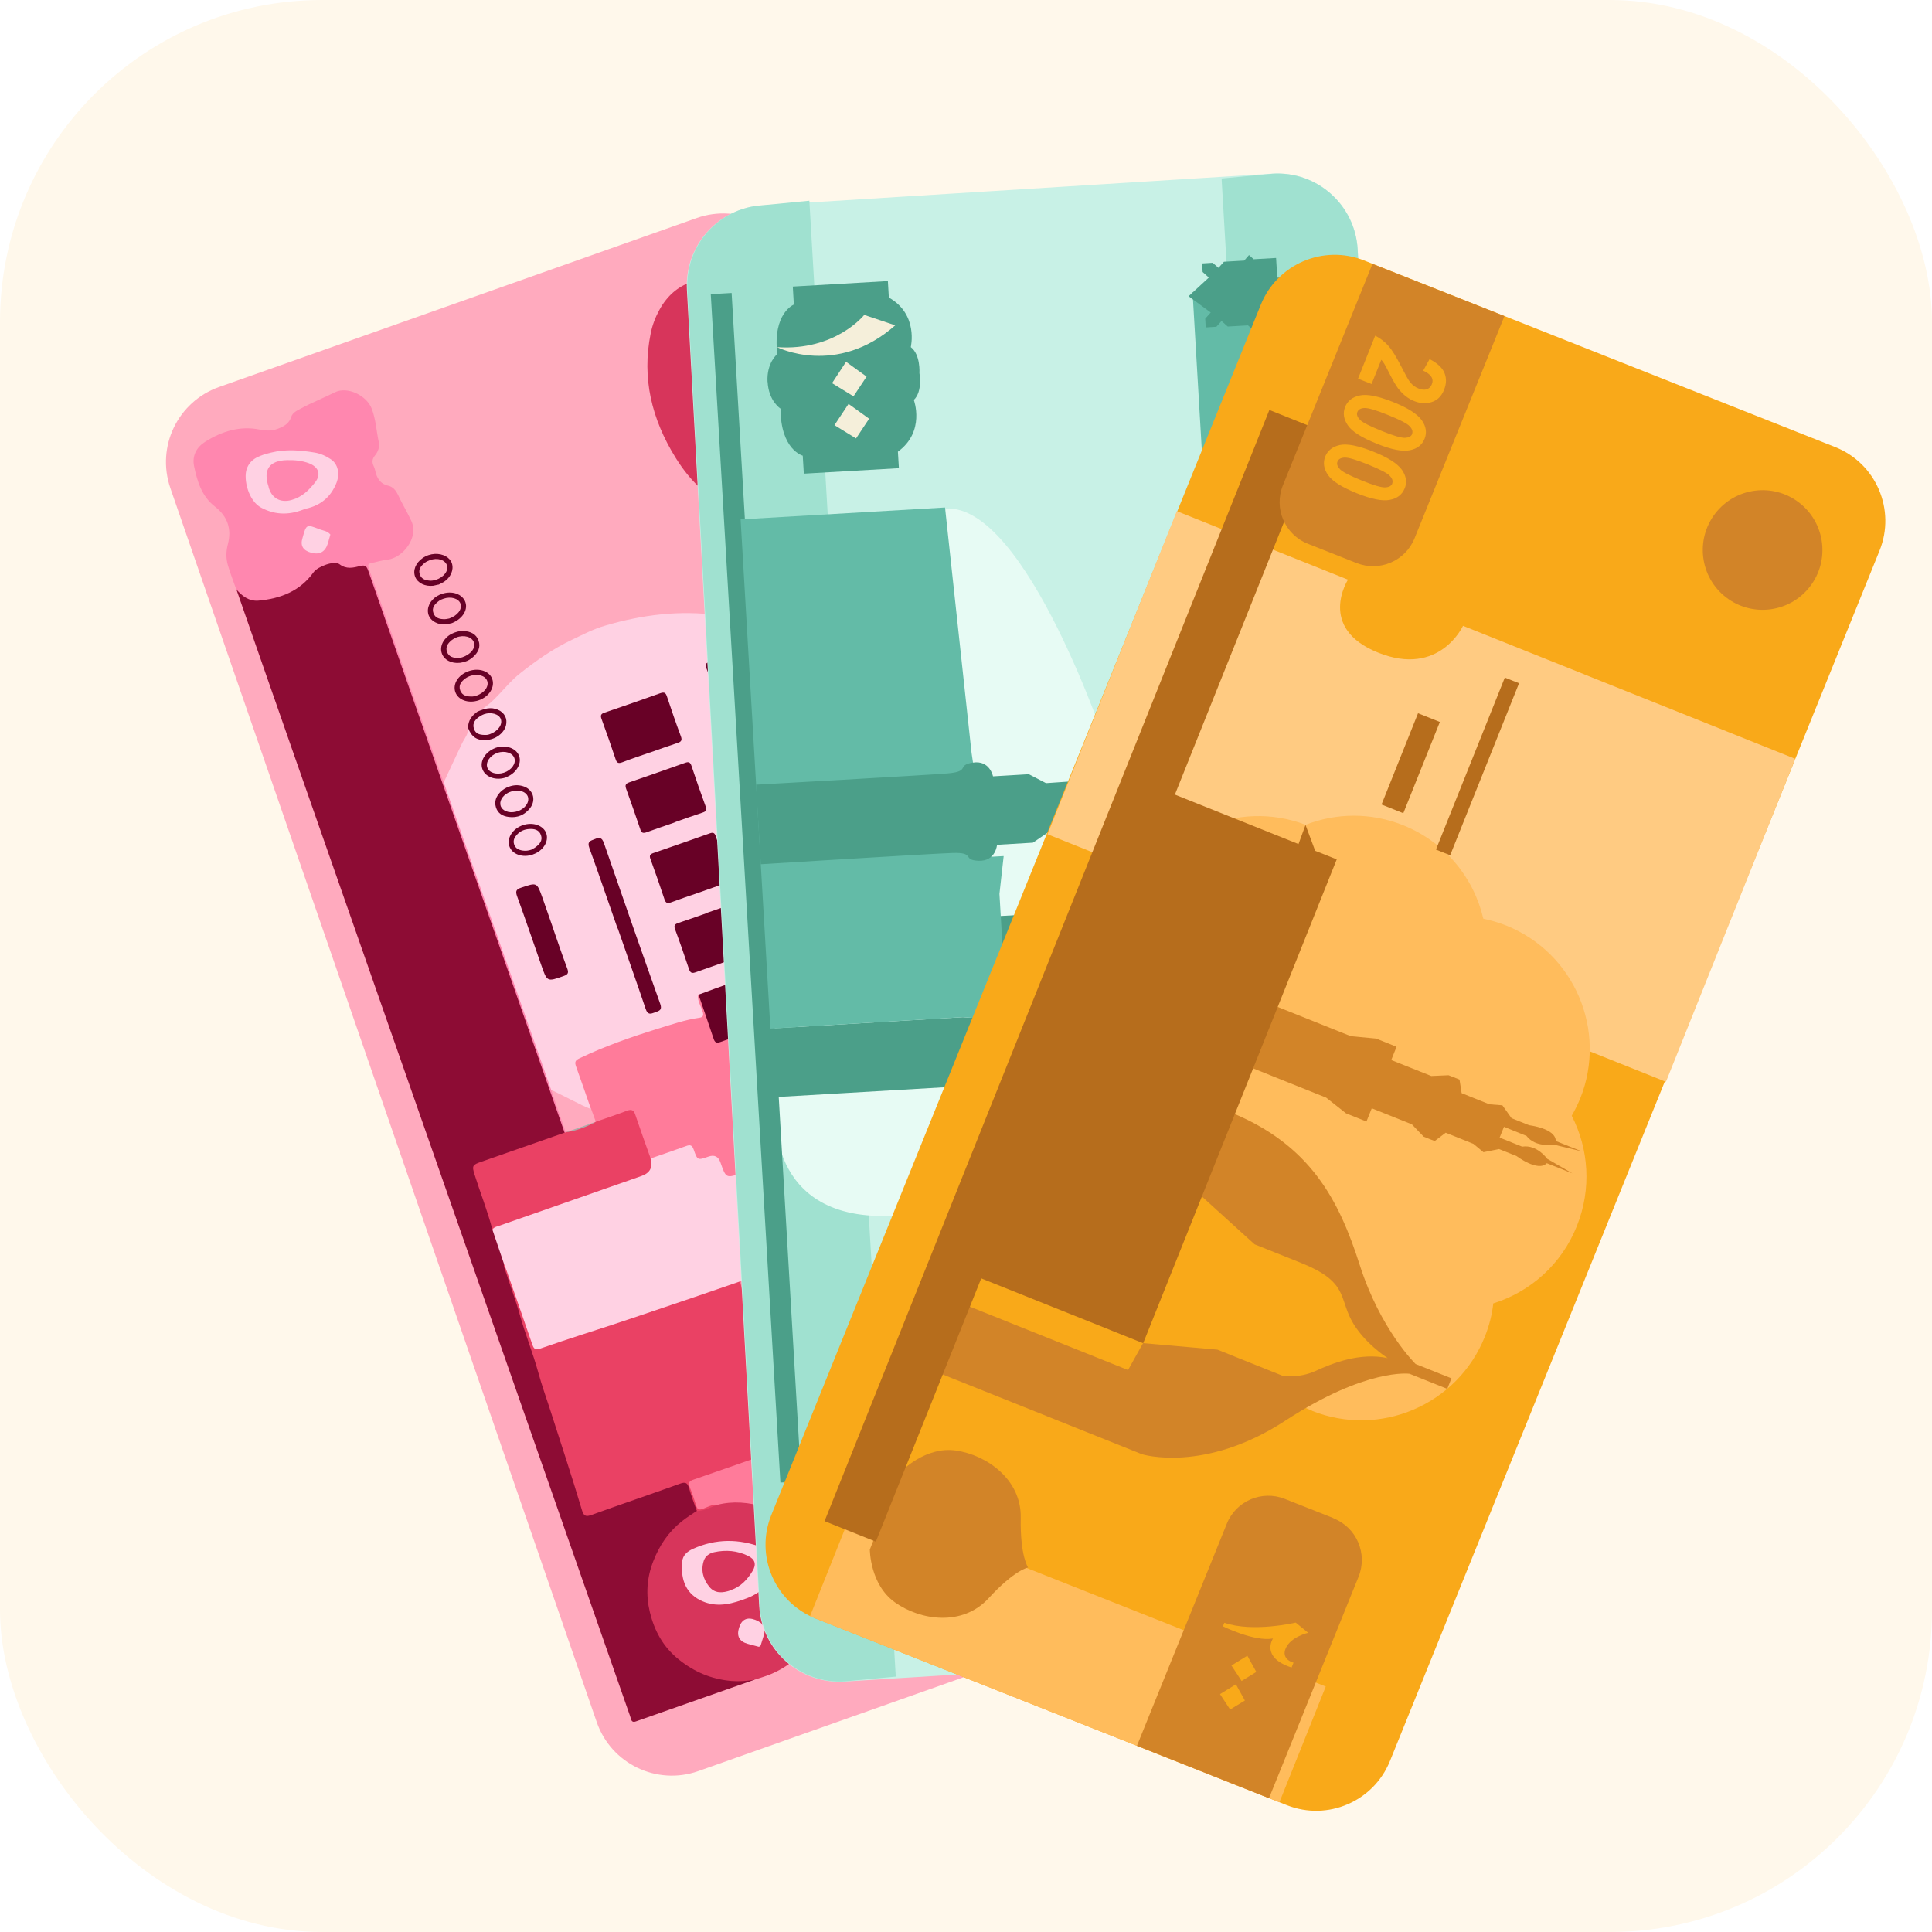 <svg width="48" height="48" viewBox="0 0 48 48" fill="none" xmlns="http://www.w3.org/2000/svg">
<g clip-path="url(#clip0_1_11317)">
<rect width="48" height="48" rx="8" fill="#FFF8EB"/>
<path d="M14.826 42.786C15.184 43.822 16.318 44.367 17.351 44.002L29.22 39.803C30.243 39.439 30.783 38.324 30.428 37.294L19.835 6.633C19.477 5.597 18.343 5.052 17.31 5.417L5.44 9.616C4.417 9.98 3.878 11.095 4.232 12.125L14.826 42.786Z" fill="#FFAABE"/>
<path d="M11.025 19.438C11.177 19.115 11.325 18.789 11.481 18.465C11.541 18.341 11.645 18.236 11.628 18.084C11.66 18.095 11.681 18.125 11.695 18.154C11.821 18.409 12.231 18.385 12.406 18.205C12.52 18.087 12.564 17.932 12.504 17.823C12.434 17.692 12.274 17.627 12.113 17.655C12.031 17.668 11.954 17.738 11.866 17.684C12.293 17.462 12.538 17.035 12.904 16.743C13.313 16.417 13.737 16.119 14.212 15.894C14.482 15.766 14.748 15.625 15.037 15.543C15.962 15.27 16.903 15.153 17.868 15.288C18.428 15.366 18.963 15.511 19.484 15.72C19.578 15.761 19.585 15.857 19.613 15.937C20.011 17.072 20.408 18.21 20.806 19.346C21.393 21.027 21.98 22.703 22.567 24.384C22.597 24.467 22.628 24.549 22.649 24.632C22.67 24.774 22.589 24.878 22.519 24.986C22.431 25.129 22.332 25.263 22.251 25.408C22.033 25.365 21.821 25.296 21.64 25.164C21.549 25.031 21.55 24.856 21.443 24.733C21.38 24.698 21.323 24.726 21.27 24.753C20.75 25.006 20.193 25.029 19.63 25.02C19.231 25.013 19.257 25.06 19.119 24.652C19.086 24.555 19.05 24.456 19.018 24.358C19.001 24.305 18.982 24.254 18.917 24.244C18.558 24.331 18.215 24.479 17.867 24.596C17.719 24.648 17.56 24.674 17.436 24.776C17.382 24.887 17.462 24.975 17.49 25.073C17.544 25.264 17.525 25.307 17.335 25.354C16.598 25.529 15.875 25.766 15.166 26.031C14.937 26.119 14.711 26.213 14.491 26.317C14.38 26.367 14.357 26.438 14.397 26.555C14.503 26.871 14.636 27.176 14.713 27.5C14.716 27.566 14.677 27.599 14.621 27.573C14.277 27.419 13.916 27.293 13.629 27.03C13.604 26.975 13.584 26.92 13.565 26.864C12.73 24.479 11.896 22.094 11.065 19.712C11.037 19.627 10.975 19.544 11.024 19.446L11.025 19.438Z" fill="#FFD1E3"/>
<path d="M18.742 41.733C17.762 42.076 16.782 42.424 15.802 42.767C15.727 42.795 15.691 42.771 15.674 42.7C15.659 42.644 15.637 42.586 15.617 42.53C12.846 34.602 10.076 26.673 7.303 18.748C6.824 17.379 6.347 16.008 5.871 14.637C5.931 14.612 5.964 14.656 5.999 14.687C6.209 14.886 6.459 14.894 6.721 14.828C7.138 14.719 7.504 14.53 7.774 14.177C7.941 13.96 8.269 13.89 8.516 14.001C8.629 14.052 8.738 14.046 8.852 14.026C9.1 13.984 9.098 13.987 9.177 14.215C10.65 18.429 12.121 22.646 13.601 26.857C13.728 27.216 13.877 27.569 14.002 27.931C14.026 27.999 14.057 28.063 14.036 28.137C13.979 28.223 13.884 28.24 13.797 28.271C13.215 28.477 12.633 28.678 12.048 28.882C11.803 28.967 11.787 29.004 11.865 29.258C12.003 29.679 12.181 30.087 12.27 30.524C12.37 30.813 12.488 31.097 12.564 31.394C12.571 31.449 12.573 31.504 12.592 31.555C12.853 32.229 13.048 32.924 13.272 33.61C13.555 34.471 13.847 35.331 14.093 36.204C14.15 36.415 14.229 36.62 14.306 36.823C14.379 37.019 14.418 37.224 14.481 37.422C14.544 37.619 14.566 37.631 14.763 37.563C15.428 37.331 16.095 37.096 16.759 36.864C17.079 36.753 17.09 36.756 17.203 37.082C17.247 37.21 17.301 37.338 17.333 37.47C17.345 37.578 17.267 37.626 17.192 37.671C16.644 38.007 16.304 38.499 16.183 39.12C16.029 39.918 16.246 40.607 16.861 41.16C17.316 41.566 17.852 41.715 18.445 41.728C18.501 41.731 18.551 41.707 18.603 41.698C18.65 41.689 18.708 41.649 18.741 41.728L18.742 41.733Z" fill="#8D0C34"/>
<path d="M18.961 24.153C19.087 24.286 19.1 24.467 19.158 24.624C19.28 24.943 19.274 24.952 19.619 24.958C19.889 24.964 20.162 24.96 20.433 24.963C20.54 24.965 20.635 24.917 20.732 24.884C20.939 24.815 21.145 24.741 21.351 24.671C21.4 24.655 21.448 24.611 21.502 24.662C21.46 24.728 21.389 24.745 21.323 24.766C21.134 24.836 20.942 24.898 20.753 24.968C20.591 25.027 20.568 25.068 20.618 25.223C20.763 25.664 20.719 25.593 21.088 25.47C21.22 25.428 21.348 25.379 21.474 25.337C21.564 25.308 21.645 25.267 21.689 25.175C21.882 25.235 22.073 25.301 22.254 25.392C22.285 25.371 22.318 25.374 22.348 25.388C22.565 25.479 22.767 25.595 22.946 25.747C22.966 25.763 22.984 25.786 22.976 25.807C22.867 25.529 22.774 25.237 22.672 24.951C22.645 24.876 22.614 24.799 22.637 24.712C21.691 22.012 20.751 19.312 19.806 16.612C19.701 16.311 19.595 16.013 19.488 15.714C19.136 14.7 18.783 13.686 18.434 12.674C18.49 12.659 18.511 12.702 18.533 12.737C18.578 12.812 18.602 12.898 18.628 12.981C20.093 17.176 21.561 21.373 23.027 25.567C23.059 25.66 23.096 25.751 23.111 25.848C23.113 25.944 23.144 26.031 23.176 26.119C23.622 27.395 24.069 28.671 24.514 29.949C24.534 30.01 24.557 30.073 24.576 30.137C24.609 30.239 24.57 30.307 24.476 30.347C24.37 30.391 24.263 30.43 24.153 30.462C24.066 30.488 23.988 30.473 23.941 30.387C23.892 30.3 23.824 30.306 23.746 30.331C23.656 30.36 23.573 30.399 23.499 30.459C23.161 30.746 22.727 30.806 22.328 30.956C22.239 30.99 22.166 30.951 22.124 30.865C22.079 30.772 22.01 30.763 21.92 30.792C21.766 30.84 21.625 30.906 21.526 31.04C21.365 31.253 21.16 31.391 20.901 31.465C20.685 31.523 20.478 31.61 20.264 31.683C20.179 31.711 20.096 31.732 20.013 31.677C19.949 31.632 19.896 31.672 19.853 31.715C19.513 32.032 19.056 32.083 18.648 32.244C18.552 32.282 18.476 32.246 18.436 32.147C18.398 32.05 18.348 31.958 18.362 31.847C18.417 31.741 18.529 31.73 18.622 31.697C18.733 31.658 18.768 31.595 18.721 31.487C18.692 31.415 18.67 31.344 18.646 31.271C18.582 31.069 18.608 31.012 18.811 30.936C18.929 30.893 19.047 30.84 19.169 30.822C19.256 30.808 19.276 30.765 19.263 30.688C19.22 30.43 19.224 30.163 19.161 29.908C19.092 29.625 18.897 29.407 18.763 29.155C18.724 29.084 18.661 29.107 18.603 29.13C18.462 29.178 18.324 29.229 18.186 29.274C18.064 29.315 17.983 29.28 17.94 29.156C17.904 29.057 17.867 28.96 17.834 28.863C17.801 28.766 17.744 28.73 17.647 28.768C17.628 28.776 17.606 28.781 17.586 28.788C17.316 28.876 17.311 28.877 17.195 28.62C17.149 28.522 17.087 28.51 17 28.541C16.789 28.616 16.578 28.692 16.364 28.765C16.291 28.789 16.22 28.823 16.142 28.79C16.075 28.738 16.056 28.652 16.029 28.577C15.934 28.315 15.85 28.052 15.751 27.791C15.693 27.634 15.669 27.624 15.508 27.675C15.342 27.727 15.181 27.79 15.015 27.847C14.943 27.871 14.873 27.903 14.794 27.878C14.697 27.794 14.651 27.691 14.685 27.56C14.561 27.208 14.443 26.856 14.315 26.505C14.278 26.4 14.277 26.35 14.396 26.294C15.025 25.993 15.677 25.765 16.34 25.559C16.682 25.455 17.021 25.335 17.38 25.285C17.462 25.272 17.485 25.231 17.461 25.145C17.42 25.001 17.322 24.871 17.342 24.712C17.421 24.755 17.44 24.841 17.467 24.916C17.557 25.166 17.643 25.421 17.733 25.67C17.792 25.832 17.811 25.843 17.971 25.787C18.357 25.654 18.743 25.521 19.128 25.383C19.289 25.327 19.296 25.306 19.239 25.141C19.154 24.886 19.064 24.636 18.976 24.384C18.95 24.306 18.913 24.232 18.948 24.147L18.961 24.153Z" fill="#FF7B9A"/>
<path d="M18.376 31.841C18.442 31.964 18.423 32.169 18.552 32.206C18.657 32.238 18.807 32.138 18.938 32.096C19.047 32.059 19.153 32.015 19.263 31.983C19.496 31.921 19.698 31.811 19.865 31.635C19.921 31.575 19.996 31.489 20.053 31.642C20.076 31.7 20.124 31.678 20.166 31.665C20.503 31.549 20.839 31.44 21.169 31.309C21.312 31.253 21.408 31.117 21.494 30.994C21.631 30.799 21.848 30.769 22.044 30.696C22.121 30.666 22.14 30.734 22.149 30.786C22.179 30.939 22.256 30.945 22.386 30.893C22.593 30.811 22.807 30.738 23.021 30.67C23.175 30.622 23.318 30.553 23.433 30.445C23.54 30.343 23.673 30.298 23.806 30.248C23.901 30.213 23.951 30.234 23.971 30.331C23.992 30.437 24.048 30.453 24.15 30.419C24.585 30.275 24.586 30.28 24.434 29.848C23.995 28.587 23.553 27.328 23.113 26.066C23.092 26.005 23.052 25.947 23.074 25.878C23.171 25.927 23.181 26.024 23.21 26.109C23.647 27.351 24.079 28.594 24.514 29.838C24.526 29.875 24.539 29.911 24.551 29.948C24.626 30.158 24.654 30.175 24.804 30.022C24.965 29.854 25.116 29.85 25.315 29.954C25.519 30.062 25.556 30.042 25.693 29.86C25.76 29.773 25.834 29.69 25.953 29.675C25.971 29.675 25.992 29.677 26.01 29.683C26.053 29.685 26.105 29.676 26.138 29.697C26.38 29.861 26.633 29.755 26.88 29.731C26.9 29.729 26.918 29.729 26.946 29.751C26.831 29.819 26.716 29.892 26.6 29.955C26.504 30.002 26.425 30.058 26.397 30.171C26.373 30.265 26.28 30.31 26.223 30.383C26.11 30.443 25.989 30.436 25.873 30.4C25.728 30.355 25.628 30.403 25.555 30.526C25.538 30.549 25.52 30.571 25.513 30.598C25.439 30.81 25.29 30.869 25.076 30.843C24.88 30.818 24.868 30.845 24.936 31.041C25.185 31.76 25.439 32.477 25.688 33.196C25.716 33.276 25.767 33.355 25.72 33.445C25.596 33.431 25.595 33.322 25.564 33.239C25.327 32.575 25.098 31.908 24.863 31.241C24.851 31.204 24.839 31.168 24.826 31.131C24.726 30.838 24.71 30.834 24.421 30.953C24.334 30.989 24.282 31.034 24.31 31.136C24.34 31.249 24.279 31.31 24.18 31.351C24.055 31.402 23.929 31.426 23.795 31.413C23.378 31.382 23.026 31.599 22.648 31.716C22.577 31.738 22.57 31.799 22.583 31.864C22.617 32.006 22.54 32.077 22.422 32.13C22.269 32.2 22.112 32.241 21.946 32.193C21.635 32.101 21.336 32.122 21.04 32.261C20.904 32.326 20.755 32.373 20.608 32.412C20.478 32.447 20.414 32.518 20.413 32.653C20.36 32.715 20.284 32.715 20.215 32.706C19.932 32.658 19.674 32.737 19.418 32.835C19.302 32.881 19.18 32.916 19.064 32.962C18.872 33.029 18.864 33.045 18.929 33.235C19.033 33.536 19.135 33.835 19.244 34.135C19.295 34.278 19.316 34.397 19.146 34.477C19.048 34.522 19.097 34.61 19.121 34.678C19.235 35.013 19.356 35.35 19.47 35.685C19.495 35.763 19.53 35.839 19.518 35.925C19.474 36.039 19.368 36.06 19.271 36.093C18.653 36.311 18.031 36.527 17.415 36.743C17.168 36.83 17.163 36.836 17.248 37.081C17.255 37.1 17.261 37.123 17.268 37.142C17.377 37.46 17.374 37.453 17.65 37.352C17.706 37.332 17.777 37.297 17.821 37.38C17.703 37.51 17.541 37.533 17.386 37.565C17.354 37.572 17.322 37.561 17.307 37.522C17.243 37.343 17.172 37.162 17.121 36.978C17.083 36.841 17.031 36.81 16.891 36.863C16.161 37.126 15.425 37.375 14.696 37.638C14.565 37.685 14.505 37.674 14.461 37.528C14.209 36.681 13.929 35.84 13.659 34.997C13.564 34.703 13.458 34.41 13.376 34.108C13.243 33.623 13.052 33.156 12.917 32.674C12.81 32.29 12.666 31.918 12.546 31.538C12.533 31.492 12.502 31.45 12.529 31.398C12.62 31.442 12.635 31.534 12.663 31.614C12.856 32.155 13.042 32.699 13.232 33.237C13.311 33.46 13.317 33.465 13.533 33.389C14.44 33.088 15.343 32.78 16.251 32.484C16.888 32.276 17.521 32.051 18.158 31.843C18.231 31.819 18.303 31.784 18.379 31.825L18.376 31.841Z" fill="#EA4164"/>
<path d="M20.397 32.662C20.326 32.521 20.368 32.45 20.52 32.411C20.713 32.358 20.91 32.295 21.092 32.211C21.36 32.085 21.628 32.077 21.903 32.15C22.074 32.197 22.225 32.17 22.379 32.11C22.512 32.055 22.603 31.995 22.514 31.837C22.471 31.758 22.507 31.718 22.585 31.693C22.881 31.595 23.172 31.487 23.468 31.388C23.595 31.346 23.729 31.383 23.857 31.379C23.918 31.376 23.974 31.379 24.035 31.359C24.251 31.288 24.254 31.29 24.22 31.061C24.213 31.006 24.227 30.977 24.275 30.96C24.277 30.958 24.288 30.956 24.29 30.954C24.591 30.812 24.795 30.895 24.902 31.203C25.145 31.899 25.389 32.6 25.633 33.296C25.653 33.352 25.658 33.415 25.714 33.453C25.794 33.489 25.811 33.565 25.838 33.635C25.997 34.081 26.152 34.525 26.308 34.974C26.332 35.042 26.358 35.107 26.329 35.179C26.253 35.161 26.262 35.086 26.243 35.035C26.064 34.534 25.889 34.029 25.7 33.488C25.556 34.005 25.309 34.43 25.037 34.845C24.944 34.988 24.787 35.092 24.763 35.28C24.734 35.271 24.719 35.25 24.704 35.229C24.517 34.959 24.172 34.94 23.958 35.188C23.795 35.376 23.848 35.592 24.075 35.687C24.134 35.71 24.209 35.701 24.241 35.775C23.713 36.306 23.112 36.735 22.463 37.097C21.794 37.468 21.091 37.761 20.361 38.001C20.279 38.027 20.2 38.065 20.109 38.066C20.053 38.068 20.016 38.093 20.022 38.161C19.955 38.172 19.927 38.115 19.892 38.079C19.365 37.54 18.731 37.302 17.978 37.398C17.923 37.405 17.87 37.427 17.82 37.388C17.686 37.374 17.578 37.444 17.46 37.487C17.365 37.522 17.322 37.497 17.295 37.404C17.25 37.253 17.198 37.1 17.139 36.955C17.088 36.84 17.123 36.795 17.238 36.758C17.929 36.52 18.621 36.277 19.312 36.034C19.38 36.01 19.452 35.999 19.497 35.934C19.648 35.856 19.695 35.737 19.639 35.577C19.606 35.48 19.566 35.381 19.538 35.283C19.493 35.132 19.513 35.089 19.663 35.034C19.944 34.927 20.235 34.847 20.506 34.711C20.564 34.683 20.625 34.668 20.61 34.589C20.584 34.442 20.677 34.398 20.788 34.358C21.036 34.271 21.278 34.166 21.534 34.103C21.971 33.997 22.185 33.686 22.326 33.3C22.491 32.848 22.48 32.817 22.102 32.515C22.006 32.441 21.91 32.367 21.8 32.318C21.6 32.217 21.391 32.168 21.171 32.272C21.073 32.317 20.965 32.346 20.861 32.382C20.691 32.444 20.494 32.467 20.402 32.661L20.397 32.662Z" fill="#FF7B9A"/>
<path d="M18.486 12.728C18.471 12.707 18.464 12.675 18.429 12.675C17.676 12.492 17.168 11.992 16.779 11.362C16.194 10.415 15.94 9.396 16.166 8.285C16.207 8.075 16.285 7.875 16.388 7.689C16.767 7.002 17.468 6.776 18.181 7.098C18.724 7.343 19.114 7.757 19.43 8.249C19.959 9.081 20.208 9.992 20.131 10.98C20.104 11.346 19.985 11.685 19.827 12.012C19.819 12.074 19.854 12.128 19.872 12.186C20.329 13.502 20.795 14.816 21.248 16.137C21.199 16.193 21.172 16.141 21.151 16.111C21.105 16.048 21.087 15.972 21.061 15.902C20.671 14.791 20.285 13.68 19.895 12.569C19.879 12.52 19.863 12.476 19.847 12.428C19.768 12.205 19.75 12.204 19.585 12.365C19.279 12.667 18.921 12.817 18.487 12.733L18.486 12.728Z" fill="#D7355B"/>
<path d="M14.026 28.138C12.401 23.487 10.776 18.837 9.151 14.186C9.114 14.076 9.08 14.027 8.945 14.062C8.776 14.107 8.604 14.149 8.432 14.016C8.308 13.921 7.899 14.072 7.793 14.214C7.456 14.686 6.968 14.875 6.414 14.923C6.181 14.94 6.014 14.806 5.869 14.64C5.8 14.444 5.722 14.248 5.664 14.05C5.611 13.875 5.614 13.697 5.662 13.518C5.761 13.141 5.652 12.828 5.343 12.588C5.011 12.332 4.9 11.958 4.821 11.578C4.771 11.323 4.881 11.112 5.099 10.975C5.512 10.714 5.966 10.575 6.452 10.673C6.616 10.705 6.756 10.71 6.91 10.65C7.06 10.59 7.183 10.524 7.235 10.358C7.272 10.246 7.385 10.199 7.477 10.149C7.75 10.001 8.039 9.887 8.318 9.748C8.63 9.589 9.114 9.829 9.237 10.158C9.34 10.426 9.351 10.713 9.412 10.99C9.437 11.103 9.391 11.225 9.319 11.313C9.244 11.404 9.237 11.483 9.285 11.584C9.302 11.619 9.314 11.656 9.322 11.693C9.363 11.878 9.442 12.02 9.651 12.069C9.766 12.095 9.836 12.185 9.891 12.3C9.992 12.517 10.117 12.722 10.218 12.939C10.417 13.363 9.995 13.868 9.624 13.905C9.484 13.918 9.348 13.965 9.21 13.993C9.156 14.005 9.137 14.035 9.154 14.089C9.162 14.113 9.171 14.143 9.179 14.167C9.785 15.899 10.389 17.629 10.995 19.361C11.003 19.385 11.014 19.412 11.025 19.438C11.354 20.385 11.682 21.331 12.013 22.275C12.572 23.876 13.133 25.474 13.693 27.076C13.733 27.111 13.768 27.152 13.788 27.208C13.882 27.465 13.973 27.724 14.057 27.982C14.069 28.019 14.074 28.058 14.066 28.098C14.062 28.121 14.046 28.136 14.024 28.141L14.026 28.138Z" fill="#FF87AF"/>
<path d="M17.82 37.388C18.567 37.189 19.5 37.506 19.978 38.114C19.992 38.13 20.009 38.142 20.024 38.158C20.627 39.007 20.678 39.91 20.157 40.747C19.913 41.138 19.571 41.417 19.145 41.596C19.013 41.651 18.875 41.688 18.742 41.733C18.551 41.765 18.365 41.779 18.17 41.763C17.678 41.719 17.253 41.543 16.863 41.228C16.474 40.918 16.257 40.512 16.145 40.052C16.043 39.627 16.067 39.201 16.232 38.784C16.384 38.395 16.608 38.06 16.935 37.8C17.052 37.706 17.183 37.624 17.307 37.54C17.493 37.549 17.649 37.44 17.82 37.393L17.82 37.388Z" fill="#D7355B"/>
<path d="M26.329 35.179C26.126 34.605 25.921 34.028 25.718 33.453C25.433 32.63 25.149 31.812 24.864 30.99C24.792 30.781 24.798 30.773 25.014 30.796C25.052 30.798 25.09 30.796 25.129 30.804C25.307 30.847 25.406 30.771 25.459 30.605C25.483 30.52 25.551 30.456 25.606 30.391C25.645 30.34 25.704 30.305 25.764 30.333C25.914 30.399 26.071 30.377 26.225 30.393C26.712 31.785 27.201 33.18 27.691 34.57C27.722 34.657 27.721 34.705 27.618 34.739C27.188 34.882 26.761 35.033 26.332 35.182L26.329 35.179Z" fill="#8D0C34"/>
<path d="M26.28 37.951C25.989 37.281 26.444 36.419 27.104 36.188C27.735 35.966 28.604 36.225 28.881 37.046C29.132 37.784 28.762 38.531 28.038 38.803C27.318 39.073 26.474 38.641 26.283 37.953L26.28 37.951Z" fill="#FF87AF"/>
<path d="M21.237 16.15C21.076 15.684 20.918 15.22 20.757 14.754C20.458 13.898 20.158 13.042 19.861 12.182C19.841 12.127 19.799 12.076 19.827 12.012C20.385 13.608 20.949 15.204 21.502 16.801C21.587 17.046 21.705 17.254 21.875 17.458C22.304 17.96 22.654 18.514 22.913 19.132C23.201 19.823 23.363 20.537 23.41 21.284C23.425 21.502 23.436 21.721 23.41 21.935C23.387 22.138 23.428 22.318 23.493 22.507C24.33 24.899 25.168 27.291 26.003 29.686C25.996 29.689 25.987 29.696 25.98 29.699C25.918 29.674 25.891 29.622 25.869 29.564C25.844 29.509 25.826 29.45 25.806 29.394C24.301 25.088 22.797 20.787 21.294 16.478C21.258 16.373 21.189 16.27 21.234 16.148L21.237 16.15Z" fill="#FFD1E3"/>
<path d="M10.895 14.523C10.85 14.534 10.806 14.544 10.764 14.552C10.562 14.576 10.375 14.485 10.315 14.331C10.252 14.174 10.325 13.988 10.499 13.866C10.59 13.802 10.692 13.768 10.805 13.761C11.009 13.753 11.181 13.85 11.228 13.999C11.279 14.159 11.197 14.348 11.026 14.458C10.983 14.484 10.938 14.502 10.898 14.525L10.895 14.523Z" fill="#680126"/>
<path d="M11.195 15.488C11.195 15.488 11.139 15.503 11.097 15.511C10.884 15.536 10.696 15.43 10.645 15.27C10.593 15.104 10.683 14.912 10.864 14.806C10.898 14.786 10.931 14.772 10.968 14.759C11.226 14.663 11.495 14.758 11.564 14.965C11.63 15.164 11.477 15.396 11.195 15.493L11.195 15.488Z" fill="#680126"/>
<path d="M25.756 39.568C25.692 39.576 25.63 39.592 25.562 39.593C25.375 39.596 25.223 39.502 25.172 39.354C25.12 39.206 25.18 39.041 25.332 38.925C25.45 38.837 25.581 38.79 25.727 38.799C25.888 38.811 26.024 38.867 26.084 39.035C26.143 39.202 26.066 39.331 25.948 39.442C25.894 39.495 25.828 39.534 25.754 39.566L25.756 39.568Z" fill="#680126"/>
<path d="M11.56 16.44C11.518 16.448 11.476 16.461 11.431 16.467C11.214 16.492 11.029 16.394 10.975 16.226C10.918 16.056 11.019 15.856 11.211 15.752C11.308 15.702 11.414 15.671 11.526 15.677C11.692 15.689 11.829 15.75 11.888 15.912C11.949 16.076 11.876 16.213 11.755 16.322C11.698 16.372 11.633 16.416 11.557 16.438L11.56 16.44Z" fill="#680126"/>
<path d="M25.418 38.6C25.335 38.631 25.25 38.642 25.168 38.632C25.011 38.614 24.884 38.547 24.833 38.386C24.782 38.23 24.845 38.103 24.953 38.003C25.073 37.889 25.223 37.834 25.387 37.844C25.55 37.853 25.687 37.914 25.747 38.082C25.803 38.247 25.732 38.38 25.609 38.492C25.552 38.543 25.486 38.581 25.415 38.603L25.418 38.6Z" fill="#680126"/>
<path d="M24.243 35.773C23.948 35.724 23.812 35.615 23.814 35.414C23.816 35.209 24.019 35.011 24.27 34.971C24.518 34.934 24.689 35.039 24.765 35.278C24.756 35.509 24.627 35.648 24.412 35.71C24.354 35.728 24.298 35.748 24.242 35.768L24.243 35.773Z" fill="#680126"/>
<path d="M11.865 17.679C12.028 17.607 12.192 17.558 12.368 17.632C12.537 17.704 12.615 17.859 12.569 18.03C12.515 18.227 12.301 18.376 12.072 18.387C11.848 18.398 11.715 18.309 11.628 18.084C11.628 17.904 11.723 17.775 11.865 17.679Z" fill="#680126"/>
<path d="M11.643 16.675C11.898 16.584 12.165 16.674 12.231 16.874C12.3 17.076 12.148 17.313 11.893 17.399C11.635 17.487 11.377 17.391 11.31 17.187C11.245 16.987 11.391 16.763 11.643 16.675Z" fill="#680126"/>
<path d="M24.769 36.679C24.677 36.711 24.608 36.724 24.536 36.718C24.375 36.706 24.236 36.653 24.172 36.491C24.108 36.325 24.175 36.192 24.292 36.081C24.408 35.972 24.551 35.921 24.708 35.926C24.892 35.933 25.033 36.024 25.079 36.168C25.133 36.336 25.056 36.465 24.941 36.573C24.887 36.626 24.818 36.662 24.768 36.674L24.769 36.679Z" fill="#680126"/>
<path d="M25.08 37.642C25.008 37.672 24.931 37.684 24.856 37.676C24.692 37.661 24.555 37.6 24.501 37.432C24.45 37.272 24.514 37.142 24.627 37.036C24.745 36.93 24.888 36.874 25.049 36.886C25.212 36.895 25.352 36.954 25.411 37.121C25.471 37.288 25.396 37.419 25.278 37.531C25.224 37.583 25.156 37.625 25.082 37.645L25.08 37.642Z" fill="#680126"/>
<path d="M16.758 20.435C16.525 20.515 16.292 20.595 16.062 20.678C15.975 20.709 15.934 20.692 15.908 20.604C15.794 20.269 15.678 19.931 15.556 19.595C15.525 19.507 15.545 19.469 15.632 19.438C16.098 19.277 16.564 19.116 17.025 18.951C17.112 18.92 17.15 18.94 17.179 19.025C17.29 19.363 17.409 19.698 17.531 20.034C17.562 20.122 17.547 20.159 17.457 20.188C17.223 20.264 16.991 20.349 16.758 20.43L16.758 20.435Z" fill="#680126"/>
<path d="M16.143 18.696C15.915 18.776 15.687 18.851 15.462 18.938C15.373 18.972 15.326 18.963 15.295 18.863C15.184 18.53 15.068 18.197 14.948 17.87C14.914 17.781 14.923 17.734 15.023 17.704C15.485 17.549 15.943 17.386 16.401 17.224C16.494 17.192 16.535 17.201 16.568 17.299C16.679 17.632 16.792 17.962 16.915 18.291C16.957 18.4 16.918 18.433 16.823 18.462C16.595 18.537 16.369 18.619 16.141 18.699L16.143 18.696Z" fill="#680126"/>
<path d="M17.348 22.182C17.128 22.258 16.904 22.332 16.681 22.416C16.594 22.448 16.544 22.449 16.51 22.347C16.399 22.009 16.28 21.674 16.159 21.338C16.128 21.256 16.154 21.222 16.229 21.195C16.7 21.033 17.168 20.869 17.639 20.703C17.719 20.675 17.754 20.693 17.782 20.773C17.896 21.108 18.012 21.446 18.136 21.78C18.167 21.867 18.147 21.905 18.062 21.934C17.821 22.013 17.588 22.098 17.348 22.182Z" fill="#680126"/>
<path d="M17.542 22.687C17.77 22.607 17.999 22.532 18.221 22.448C18.318 22.41 18.365 22.424 18.401 22.529C18.509 22.855 18.624 23.182 18.741 23.507C18.776 23.596 18.764 23.641 18.666 23.674C18.205 23.829 17.747 23.991 17.288 24.154C17.201 24.185 17.155 24.181 17.119 24.081C17.008 23.748 16.895 23.418 16.772 23.089C16.734 22.988 16.771 22.957 16.861 22.928C17.09 22.854 17.315 22.771 17.543 22.692L17.542 22.687Z" fill="#680126"/>
<path d="M18.961 24.153C19.091 24.514 19.215 24.875 19.347 25.234C19.383 25.333 19.368 25.375 19.264 25.412C18.807 25.566 18.353 25.723 17.902 25.887C17.801 25.925 17.757 25.9 17.727 25.8C17.607 25.438 17.48 25.074 17.355 24.712C17.887 24.513 18.423 24.325 18.963 24.15L18.961 24.153Z" fill="#680126"/>
<path d="M15.343 23.066C15.108 22.399 14.884 21.731 14.642 21.067C14.583 20.905 14.67 20.891 14.776 20.848C14.894 20.799 14.953 20.805 15.003 20.943C15.463 22.278 15.929 23.61 16.404 24.943C16.459 25.098 16.375 25.114 16.273 25.152C16.167 25.191 16.094 25.221 16.042 25.068C15.817 24.399 15.578 23.733 15.348 23.065L15.343 23.066Z" fill="#680126"/>
<path d="M13.742 23.068C13.855 23.398 13.968 23.728 14.091 24.057C14.129 24.159 14.123 24.208 14.006 24.248C13.592 24.395 13.594 24.397 13.447 23.977C13.247 23.404 13.052 22.831 12.845 22.262C12.802 22.139 12.826 22.095 12.948 22.054C13.342 21.922 13.338 21.915 13.48 22.313C13.568 22.565 13.656 22.817 13.744 23.07L13.742 23.068Z" fill="#680126"/>
<path d="M20.621 23.756C20.75 23.712 20.878 23.668 21.009 23.621C21.084 23.593 21.13 23.598 21.157 23.685C21.206 23.836 21.256 23.987 21.313 24.134C21.343 24.212 21.328 24.254 21.245 24.28C20.983 24.369 20.718 24.461 20.457 24.555C20.382 24.583 20.335 24.578 20.309 24.491C20.262 24.337 20.21 24.189 20.153 24.041C20.116 23.95 20.152 23.915 20.235 23.889C20.364 23.85 20.492 23.8 20.621 23.756Z" fill="#680126"/>
<path d="M19.538 20.553C19.679 20.523 19.854 20.366 19.99 20.435C20.114 20.5 20.105 20.727 20.175 20.875C20.244 21.018 20.198 21.072 20.056 21.116C19.822 21.186 19.59 21.272 19.36 21.359C19.258 21.398 19.212 21.375 19.181 21.27C19.137 21.124 19.086 20.981 19.032 20.836C19.005 20.761 19.026 20.728 19.097 20.706C19.238 20.663 19.376 20.612 19.538 20.553Z" fill="#680126"/>
<path d="M18.396 17.365C18.508 17.325 18.625 17.29 18.736 17.245C18.844 17.198 18.904 17.209 18.94 17.336C18.979 17.478 19.034 17.615 19.084 17.753C19.112 17.828 19.094 17.864 19.021 17.888C18.751 17.981 18.484 18.071 18.218 18.17C18.136 18.201 18.101 18.17 18.074 18.095C18.03 17.949 17.981 17.803 17.925 17.66C17.884 17.562 17.92 17.527 18.013 17.5C18.142 17.46 18.27 17.411 18.399 17.367L18.396 17.365Z" fill="#680126"/>
<path d="M18.238 16.959C18.127 16.999 18.006 17.027 17.901 17.081C17.763 17.149 17.711 17.1 17.676 16.965C17.645 16.837 17.594 16.717 17.548 16.596C17.521 16.521 17.525 16.475 17.613 16.449C17.88 16.359 18.15 16.266 18.413 16.169C18.484 16.142 18.523 16.15 18.548 16.228C18.598 16.384 18.653 16.539 18.711 16.691C18.738 16.766 18.712 16.8 18.641 16.822C18.505 16.864 18.372 16.914 18.241 16.962L18.238 16.959Z" fill="#680126"/>
<path d="M20.245 22.696C20.337 22.664 20.429 22.632 20.521 22.6C20.747 22.523 20.75 22.52 20.828 22.756C20.873 22.89 20.991 23.04 20.939 23.153C20.884 23.276 20.686 23.271 20.55 23.324C20.399 23.386 20.24 23.43 20.09 23.489C20.008 23.52 19.962 23.516 19.932 23.421C19.887 23.269 19.83 23.122 19.776 22.972C19.749 22.902 19.767 22.861 19.842 22.839C19.979 22.796 20.112 22.746 20.243 22.699L20.245 22.696Z" fill="#680126"/>
<path d="M20.099 22.287C19.97 22.331 19.839 22.373 19.714 22.424C19.627 22.461 19.585 22.433 19.56 22.35C19.516 22.204 19.465 22.061 19.408 21.919C19.378 21.841 19.391 21.802 19.476 21.773C19.746 21.685 20.013 21.59 20.282 21.493C20.354 21.468 20.392 21.484 20.416 21.557C20.466 21.707 20.516 21.858 20.573 22.006C20.603 22.083 20.588 22.125 20.505 22.151C20.369 22.194 20.235 22.244 20.102 22.289L20.099 22.287Z" fill="#680126"/>
<path d="M19.394 20.141C19.22 20.204 19.081 20.25 18.943 20.3C18.878 20.326 18.843 20.308 18.822 20.242C18.771 20.087 18.716 19.931 18.659 19.779C18.625 19.695 18.659 19.662 18.737 19.637C18.999 19.548 19.264 19.456 19.525 19.362C19.605 19.334 19.65 19.346 19.669 19.432C19.674 19.449 19.68 19.464 19.685 19.481C19.729 19.65 19.887 19.83 19.816 19.968C19.751 20.098 19.517 20.088 19.397 20.143L19.394 20.141Z" fill="#680126"/>
<path d="M21.683 25.184C21.716 25.269 21.707 25.32 21.602 25.352C21.342 25.433 21.087 25.524 20.831 25.622C20.735 25.66 20.693 25.632 20.666 25.54C20.622 25.393 20.571 25.25 20.522 25.104C20.498 25.036 20.521 24.995 20.593 24.971C20.893 24.874 21.194 24.77 21.493 24.669L21.683 25.184Z" fill="#680126"/>
<path d="M18.994 19.09C18.865 19.134 18.734 19.176 18.609 19.228C18.527 19.258 18.478 19.252 18.448 19.162C18.399 19.011 18.344 18.861 18.287 18.714C18.26 18.639 18.284 18.608 18.354 18.581C18.623 18.488 18.893 18.395 19.16 18.301C19.232 18.276 19.269 18.287 19.294 18.364C19.344 18.515 19.394 18.666 19.451 18.813C19.483 18.893 19.461 18.934 19.383 18.959C19.254 18.998 19.126 19.047 18.997 19.092L18.994 19.09Z" fill="#680126"/>
<path d="M14.055 28.129C13.935 27.779 13.811 27.428 13.693 27.075C13.95 27.202 14.207 27.334 14.464 27.461C14.537 27.495 14.612 27.526 14.69 27.559L14.803 27.871C14.803 27.871 14.79 27.888 14.789 27.896C14.568 28.013 14.33 28.099 14.082 28.141L14.055 28.129Z" fill="#FFAABE"/>
<path d="M22.629 24.716L23.028 25.856C22.763 25.67 22.522 25.505 22.25 25.398C22.222 25.278 22.331 25.218 22.377 25.128C22.453 24.985 22.545 24.854 22.631 24.713L22.629 24.716Z" fill="#FFAABE"/>
<path d="M12.568 19.315C12.321 19.402 12.053 19.307 11.984 19.105C11.916 18.909 12.056 18.68 12.3 18.586L12.315 18.579C12.565 18.494 12.833 18.589 12.899 18.788C12.967 18.985 12.812 19.225 12.565 19.312L12.568 19.315Z" fill="#680126"/>
<path d="M13.238 21.231C12.986 21.319 12.721 21.227 12.654 21.022C12.585 20.821 12.742 20.582 12.995 20.5C13.243 20.417 13.501 20.509 13.571 20.702C13.643 20.906 13.493 21.141 13.24 21.229L13.238 21.231Z" fill="#680126"/>
<path d="M12.648 19.543C12.759 19.503 12.872 19.497 12.986 19.53C13.241 19.602 13.33 19.864 13.172 20.074C13.037 20.248 12.856 20.325 12.64 20.297C12.488 20.278 12.365 20.21 12.32 20.053C12.276 19.907 12.329 19.786 12.429 19.68C12.492 19.616 12.568 19.571 12.65 19.54L12.648 19.543Z" fill="#680126"/>
<path d="M18.376 31.84C18.005 31.966 17.634 32.097 17.262 32.223C16.336 32.536 15.411 32.855 14.481 33.151C14.128 33.264 13.776 33.383 13.426 33.504C13.31 33.544 13.264 33.522 13.226 33.407C13.019 32.798 12.802 32.189 12.59 31.58C12.57 31.524 12.546 31.469 12.526 31.414L12.233 30.549C12.247 30.42 12.36 30.409 12.447 30.377C12.992 30.183 13.54 29.992 14.087 29.803C14.705 29.584 15.324 29.371 15.943 29.153C16.085 29.104 16.153 29.003 16.147 28.848C16.147 28.848 16.152 28.807 16.161 28.783C16.455 28.682 16.749 28.581 17.042 28.475C17.143 28.437 17.195 28.445 17.235 28.562C17.328 28.831 17.335 28.828 17.6 28.736C17.748 28.683 17.849 28.732 17.9 28.883C18.039 29.278 18.036 29.276 18.447 29.14C18.549 29.107 18.656 28.991 18.755 29.05C18.837 29.1 18.86 29.234 18.926 29.317C19.227 29.689 19.266 30.138 19.309 30.588C19.319 30.686 19.331 30.781 19.343 30.881C19.097 30.834 18.904 30.972 18.695 31.044C18.632 31.068 18.651 31.136 18.673 31.189C18.713 31.301 18.746 31.421 18.793 31.529C18.839 31.637 18.822 31.7 18.699 31.731C18.589 31.757 18.483 31.806 18.374 31.843L18.376 31.84Z" fill="#FFD1E3"/>
<path d="M16.161 28.783C16.226 28.998 16.151 29.142 15.938 29.217C14.759 29.631 13.58 30.04 12.401 30.454C12.34 30.474 12.273 30.485 12.233 30.549C12.113 30.083 11.934 29.639 11.79 29.181C11.721 28.962 11.739 28.939 11.96 28.863C12.649 28.623 13.34 28.38 14.029 28.14C14.039 28.139 14.051 28.135 14.06 28.129C14.319 28.068 14.563 27.978 14.805 27.869C15.065 27.777 15.323 27.694 15.579 27.595C15.693 27.553 15.747 27.581 15.784 27.696C15.907 28.06 16.037 28.421 16.164 28.78L16.161 28.783Z" fill="#EA4164"/>
<path d="M21.237 16.15C21.442 16.722 21.646 17.294 21.846 17.867C23.192 21.717 24.535 25.57 25.88 29.42C25.912 29.512 25.947 29.607 25.982 29.696C25.84 29.735 25.739 29.823 25.685 29.957C25.641 30.067 25.573 30.085 25.466 30.066C25.349 30.043 25.25 29.985 25.15 29.934C25.064 29.89 25.006 29.894 24.934 29.964C24.613 30.274 24.61 30.272 24.466 29.854C24.023 28.59 23.583 27.324 23.137 26.058C23.117 25.997 23.092 25.937 23.068 25.874C22.864 25.284 22.659 24.694 22.453 24.107C21.143 20.362 19.836 16.613 18.527 12.867C18.51 12.819 18.497 12.772 18.483 12.726C18.658 12.663 18.845 12.723 19.029 12.649C19.24 12.561 19.428 12.463 19.584 12.291C19.774 12.079 19.783 12.086 19.877 12.348C20.301 13.561 20.724 14.774 21.15 15.984C21.17 16.045 21.172 16.118 21.239 16.152L21.237 16.15Z" fill="#8D0C34"/>
<path d="M20.397 32.662C20.373 32.495 20.481 32.449 20.611 32.414C20.748 32.377 20.887 32.336 21.014 32.272C21.411 32.066 21.747 32.183 22.066 32.439C22.187 32.532 22.297 32.635 22.413 32.734C22.465 32.778 22.5 32.837 22.481 32.908C22.391 33.292 22.271 33.662 21.975 33.946C21.916 34.004 21.845 34.038 21.765 34.066C21.429 34.18 21.093 34.302 20.758 34.416C20.67 34.447 20.605 34.473 20.655 34.588C20.697 34.679 20.651 34.71 20.559 34.747C20.249 34.876 19.928 34.983 19.61 35.097C19.528 35.127 19.545 35.181 19.566 35.242C19.616 35.38 19.664 35.52 19.713 35.661C19.792 35.884 19.74 35.952 19.495 35.938C19.34 35.499 19.193 35.061 19.033 34.623C18.991 34.509 19.008 34.446 19.129 34.423C19.243 34.403 19.258 34.343 19.219 34.237C19.088 33.883 18.971 33.523 18.843 33.172C18.801 33.063 18.812 33.009 18.933 32.968C19.208 32.88 19.482 32.781 19.751 32.684C19.838 32.652 19.919 32.652 20.009 32.658C20.139 32.665 20.269 32.694 20.397 32.662Z" fill="#FFD1E3"/>
<path d="M23.153 32.12C23.255 32.087 23.356 32.079 23.46 32.102C23.749 32.163 23.851 32.444 23.663 32.676C23.542 32.826 23.381 32.895 23.187 32.884C23.032 32.876 22.9 32.819 22.837 32.663C22.771 32.499 22.837 32.366 22.949 32.25C23.008 32.192 23.078 32.148 23.156 32.123L23.153 32.12Z" fill="#680126"/>
<path d="M23.715 33.817C23.685 33.821 23.619 33.842 23.556 33.843C23.369 33.851 23.218 33.757 23.165 33.604C23.114 33.461 23.167 33.299 23.312 33.182C23.441 33.08 23.591 33.03 23.754 33.052C23.904 33.074 24.023 33.139 24.076 33.292C24.125 33.438 24.067 33.559 23.969 33.668C23.909 33.734 23.833 33.774 23.715 33.817Z" fill="#680126"/>
<path d="M24.125 34.746C23.98 34.8 23.875 34.813 23.773 34.788C23.642 34.759 23.537 34.692 23.497 34.557C23.455 34.421 23.489 34.295 23.59 34.193C23.718 34.063 23.871 33.988 24.063 34.006C24.227 34.021 24.36 34.087 24.416 34.253C24.465 34.393 24.4 34.559 24.254 34.666C24.201 34.706 24.143 34.733 24.13 34.745L24.125 34.746Z" fill="#680126"/>
<path d="M7.607 12.631C7.223 12.797 6.862 12.81 6.492 12.614C6.169 12.445 6.044 11.903 6.129 11.654C6.223 11.376 6.487 11.307 6.738 11.244C7.099 11.155 7.463 11.185 7.825 11.245C7.968 11.27 8.097 11.329 8.216 11.408C8.396 11.525 8.449 11.764 8.36 11.995C8.22 12.35 7.96 12.558 7.608 12.636L7.607 12.631Z" fill="#FFD1E3"/>
<path d="M8.209 13.277C8.188 13.351 8.167 13.429 8.144 13.506C8.078 13.712 7.941 13.787 7.735 13.733C7.528 13.678 7.455 13.556 7.516 13.366C7.611 13.021 7.611 13.021 7.942 13.151C8.032 13.185 8.134 13.188 8.209 13.282L8.209 13.277Z" fill="#FFD1E3"/>
<path d="M18.438 39.75C18.07 39.883 17.73 39.926 17.392 39.754C16.998 39.553 16.912 39.177 16.95 38.792C16.963 38.641 17.082 38.539 17.216 38.481C17.784 38.224 18.362 38.226 18.938 38.447C19.204 38.55 19.285 38.76 19.211 39.035C19.099 39.448 18.786 39.637 18.438 39.75Z" fill="#FFD1E3"/>
<path d="M18.85 40.913C18.764 40.891 18.666 40.866 18.574 40.84C18.368 40.781 18.297 40.649 18.361 40.441C18.426 40.233 18.561 40.168 18.765 40.245C18.969 40.322 19.037 40.456 18.971 40.647C18.949 40.716 18.93 40.782 18.908 40.85C18.901 40.876 18.894 40.903 18.855 40.913L18.85 40.913Z" fill="#FFD1E3"/>
<path d="M10.821 14.409C10.796 14.412 10.748 14.428 10.7 14.427C10.587 14.421 10.478 14.399 10.432 14.278C10.385 14.148 10.457 14.06 10.552 13.984C10.588 13.954 10.636 13.933 10.68 13.917C10.869 13.848 11.056 13.907 11.104 14.043C11.149 14.177 11.031 14.341 10.821 14.409Z" fill="#FFAABE"/>
<path d="M11.149 15.368C11.149 15.368 11.093 15.382 11.052 15.383C10.933 15.385 10.816 15.362 10.77 15.236C10.719 15.098 10.802 15.009 10.901 14.933C10.936 14.906 10.976 14.888 11.018 14.875C11.202 14.811 11.397 14.867 11.442 15.001C11.487 15.134 11.371 15.296 11.152 15.37L11.149 15.368Z" fill="#FFAABE"/>
<path d="M25.713 39.445C25.638 39.472 25.562 39.477 25.487 39.463C25.398 39.444 25.322 39.403 25.29 39.311C25.26 39.216 25.296 39.141 25.359 39.072C25.441 38.983 25.544 38.937 25.662 38.929C25.788 38.923 25.91 38.941 25.957 39.076C26.005 39.212 25.925 39.303 25.826 39.38C25.792 39.407 25.75 39.42 25.712 39.44L25.713 39.445Z" fill="#FFAABE"/>
<path d="M11.483 16.331C11.483 16.331 11.426 16.346 11.386 16.346C11.267 16.348 11.152 16.323 11.106 16.197C11.061 16.068 11.131 15.978 11.225 15.902C11.26 15.875 11.298 15.855 11.339 15.837C11.527 15.763 11.732 15.823 11.775 15.964C11.818 16.101 11.701 16.257 11.483 16.331Z" fill="#FFAABE"/>
<path d="M25.357 38.486C25.357 38.486 25.314 38.502 25.281 38.504C25.143 38.514 25.009 38.501 24.959 38.345C24.913 38.201 25.007 38.108 25.117 38.036C25.145 38.017 25.174 38.003 25.205 37.991C25.392 37.925 25.582 37.981 25.63 38.117C25.678 38.258 25.568 38.411 25.359 38.484L25.357 38.486Z" fill="#FFAABE"/>
<path d="M24.359 35.611C24.329 35.614 24.281 35.631 24.233 35.634C24.112 35.64 24.002 35.608 23.955 35.482C23.909 35.361 23.979 35.271 24.066 35.199C24.149 35.133 24.248 35.098 24.352 35.097C24.479 35.096 24.597 35.129 24.626 35.277C24.654 35.416 24.584 35.506 24.465 35.567C24.436 35.58 24.405 35.592 24.357 35.613L24.359 35.611Z" fill="#FF7B9A"/>
<path d="M12.172 18.24C12.172 18.24 12.122 18.259 12.086 18.259C11.957 18.262 11.825 18.254 11.775 18.108C11.726 17.957 11.818 17.862 11.937 17.788C11.965 17.77 11.994 17.756 12.026 17.744C12.198 17.684 12.395 17.738 12.441 17.863C12.493 17.994 12.378 18.166 12.172 18.24Z" fill="#FFD1E3"/>
<path d="M11.832 17.285C11.832 17.285 11.779 17.302 11.741 17.304C11.612 17.308 11.481 17.292 11.432 17.146C11.386 17.008 11.472 16.921 11.574 16.847C11.604 16.825 11.64 16.808 11.676 16.796C11.86 16.727 12.055 16.783 12.104 16.916C12.152 17.052 12.041 17.213 11.832 17.285Z" fill="#FFAABE"/>
<path d="M24.682 36.57C24.682 36.57 24.623 36.588 24.581 36.591C24.455 36.597 24.333 36.575 24.285 36.439C24.24 36.305 24.322 36.211 24.424 36.137C24.456 36.113 24.5 36.097 24.541 36.079C24.725 36.015 24.904 36.068 24.951 36.199C25.004 36.334 24.893 36.495 24.68 36.573L24.682 36.57Z" fill="#FFAABE"/>
<path d="M25.071 37.509C24.959 37.549 24.884 37.558 24.808 37.54C24.613 37.502 24.548 37.33 24.67 37.172C24.764 37.052 24.895 37.005 25.045 37.008C25.154 37.012 25.25 37.05 25.29 37.162C25.327 37.276 25.273 37.364 25.188 37.434C25.142 37.47 25.089 37.497 25.073 37.506L25.071 37.509Z" fill="#FFAABE"/>
<path d="M14.803 27.871C14.569 28 14.322 28.093 14.058 28.131L14.803 27.871Z" fill="#ABABA9"/>
<path d="M12.52 19.197C12.34 19.256 12.155 19.203 12.108 19.072C12.059 18.939 12.171 18.77 12.356 18.706C12.537 18.64 12.736 18.703 12.78 18.837C12.825 18.971 12.707 19.135 12.52 19.197Z" fill="#FFD1E3"/>
<path d="M13.22 21.104C13.125 21.139 13.055 21.143 12.982 21.132C12.887 21.116 12.803 21.079 12.772 20.974C12.742 20.879 12.783 20.803 12.843 20.737C12.926 20.648 13.027 20.604 13.145 20.597C13.273 20.588 13.393 20.613 13.44 20.749C13.488 20.885 13.403 20.977 13.302 21.051C13.267 21.078 13.228 21.093 13.212 21.103L13.22 21.104Z" fill="#FFD1E3"/>
<path d="M12.852 20.155C12.852 20.155 12.821 20.167 12.806 20.169C12.638 20.206 12.486 20.146 12.441 20.03C12.398 19.912 12.476 19.77 12.631 19.692C12.646 19.685 12.66 19.678 12.677 19.674C12.865 19.599 13.07 19.659 13.116 19.797C13.159 19.934 13.043 20.096 12.855 20.158L12.852 20.155Z" fill="#FFD1E3"/>
<path d="M23.202 32.243C23.386 32.179 23.563 32.235 23.613 32.368C23.66 32.499 23.554 32.66 23.375 32.728C23.197 32.797 22.997 32.741 22.949 32.605C22.901 32.469 23.015 32.305 23.204 32.241L23.202 32.243Z" fill="#FF7B9A"/>
<path d="M23.484 33.221C23.597 33.173 23.675 33.166 23.75 33.179C23.841 33.196 23.915 33.239 23.947 33.332C23.982 33.426 23.941 33.502 23.878 33.571C23.782 33.672 23.664 33.72 23.526 33.712C23.417 33.708 23.319 33.673 23.281 33.558C23.245 33.449 23.295 33.367 23.375 33.298C23.418 33.26 23.476 33.232 23.487 33.223L23.484 33.221Z" fill="#FF7B9A"/>
<path d="M24.042 34.65C23.947 34.68 23.858 34.684 23.771 34.657C23.603 34.607 23.553 34.451 23.656 34.306C23.741 34.184 23.873 34.142 24.012 34.137C24.123 34.133 24.235 34.161 24.277 34.288C24.321 34.417 24.257 34.511 24.16 34.584C24.12 34.612 24.075 34.636 24.04 34.653L24.042 34.65Z" fill="#FF7B9A"/>
<path d="M6.674 12.094C6.529 11.672 6.691 11.438 7.137 11.432C7.324 11.428 7.508 11.445 7.682 11.512C7.892 11.594 7.998 11.77 7.828 11.985C7.669 12.185 7.5 12.351 7.243 12.422C6.966 12.5 6.743 12.377 6.671 12.092L6.674 12.094Z" fill="#FF87AF"/>
<path d="M18.156 39.51C17.96 39.578 17.762 39.6 17.617 39.416C17.466 39.227 17.408 39.007 17.487 38.771C17.528 38.655 17.628 38.589 17.742 38.564C18.033 38.501 18.317 38.523 18.587 38.656C18.76 38.74 18.797 38.868 18.696 39.033C18.566 39.247 18.401 39.425 18.153 39.507L18.156 39.51Z" fill="#D7355B"/>
<path d="M18.862 39.899C18.924 41.004 19.871 41.848 20.977 41.778L33.662 40.988C34.756 40.922 35.589 39.984 35.528 38.889L33.732 6.193C33.669 5.089 32.723 4.244 31.616 4.314L18.932 5.104C17.838 5.171 17.005 6.108 17.066 7.203L18.862 39.899Z" fill="#C8F1E6"/>
<path d="M32.498 41.103L33.66 40.99C34.754 40.924 35.587 39.986 35.526 38.892L33.73 6.196C33.667 5.091 32.721 4.246 31.615 4.316L30.35 4.435L32.496 41.106L32.498 41.103Z" fill="#A0E1D0"/>
<path d="M20.106 4.987L18.945 5.1C17.851 5.166 17.017 6.104 17.078 7.198L18.875 39.894C18.937 40.999 19.884 41.844 20.99 41.773L22.255 41.655L20.108 4.984L20.106 4.987Z" fill="#A0E1D0"/>
<path d="M29.913 13.244C29.913 13.244 27.691 15.35 27.525 18.633C27.525 18.633 25.507 12.514 23.495 12.634L19.268 27.505C19.268 27.505 18.975 30.393 22.238 30.202C25.5 30.011 27.298 25.55 27.474 21.574C27.474 21.574 28.291 28.134 30.956 29.036L29.916 13.246L29.913 13.244Z" fill="#E7FBF4"/>
<path d="M33.52 36.224L31.815 7.135L29.629 7.263L31.333 36.352L33.52 36.224Z" fill="#63BBA7"/>
<path d="M29.53 7.36L30.033 6.896L29.879 6.758L29.864 6.545L30.128 6.529L30.273 6.654L30.409 6.503L30.912 6.474L31.031 6.337L31.148 6.441L31.704 6.409L31.734 6.899L31.95 6.887L31.961 7.07L32.156 7.207L31.979 7.367L31.989 7.551L31.773 7.563L31.8 8.056L31.242 8.087L31.14 8.201L31.006 8.084L30.503 8.113L30.348 7.976L30.22 8.119L29.956 8.135L29.943 7.918L30.08 7.764L29.53 7.36Z" fill="#4B9F89"/>
<path d="M29.837 36.635L29.784 35.722L29.509 35.473L29.796 35.219L29.773 34.859L30.144 34.845L30.925 34.061L31.155 34.293L32.111 34.236L32.357 33.977L33.209 34.641L33.547 34.623L33.568 34.991L33.818 35.179L33.593 35.423L33.651 36.412L33.709 37.406L33.959 37.617L33.734 37.838L33.756 38.206L33.421 38.225L32.654 38.985L32.376 38.757L31.418 38.811L31.22 39.066L30.352 38.382L29.983 38.411L29.962 38.049L29.645 37.831L29.891 37.553L29.837 36.635Z" fill="#4B9F89"/>
<path d="M32.39 36.543L32.067 37.03L31.534 36.703L31.88 36.174L32.39 36.543Z" fill="#F5EFDA"/>
<path d="M32.453 37.589L32.13 38.076L31.591 37.749L31.939 37.218L32.453 37.589Z" fill="#F5EFDA"/>
<path d="M33.102 35.268L32.331 35.009C32.331 35.009 31.615 35.912 30.165 35.81C30.165 35.81 31.64 36.56 33.102 35.268Z" fill="#F5EFDA"/>
<path d="M19.069 9.494C19.041 9.013 19.312 8.796 19.312 8.796C19.193 7.777 19.723 7.568 19.723 7.568L19.697 7.12L22.059 6.983L22.083 7.393C22.826 7.81 22.628 8.624 22.628 8.624C22.875 8.81 22.843 9.271 22.843 9.271C22.843 9.271 22.928 9.723 22.704 9.937C22.704 9.937 22.997 10.721 22.308 11.222L22.333 11.632L19.971 11.768L19.944 11.321C19.944 11.321 19.393 11.178 19.392 10.152C19.392 10.152 19.097 9.969 19.071 9.486L19.069 9.494Z" fill="#4B9F89"/>
<path d="M21.53 9.357L21.205 9.847L20.672 9.52L21.02 8.989L21.53 9.357Z" fill="#F5EFDA"/>
<path d="M21.593 10.403L21.268 10.893L20.732 10.563L21.082 10.035L21.593 10.403Z" fill="#F5EFDA"/>
<path d="M22.242 8.083L21.472 7.824C21.472 7.824 20.756 8.726 19.306 8.625C19.306 8.625 20.78 9.374 22.242 8.083Z" fill="#F5EFDA"/>
<path d="M19.907 36.803L18.177 7.279L17.659 7.309L19.389 36.834L19.907 36.803Z" fill="#4B9F89"/>
<path d="M24.644 25.673L25.477 25.625L25.554 25.474L25.861 25.455L25.929 25.71L26.837 25.657C26.837 25.657 27.029 25.496 27.091 25.642C27.153 25.789 27.333 25.812 27.488 25.751C27.642 25.691 27.873 25.631 27.986 25.746C28.1 25.861 28.37 25.836 28.37 25.836L28.373 25.879C28.373 25.879 28.098 25.886 28 26.013C27.902 26.139 27.667 26.106 27.505 26.066C27.345 26.023 27.166 26.069 27.122 26.219C27.077 26.369 26.867 26.233 26.867 26.233L25.959 26.286L25.921 26.544L25.615 26.563L25.523 26.42L24.69 26.468L24.645 25.678L24.644 25.673Z" fill="#63BBA7"/>
<path d="M19.218 27.26L23.865 26.989L24.887 27.155L25.016 25.349L23.922 25.271L19.14 25.555L19.218 27.26Z" fill="#4B9F89"/>
<path d="M24.974 25.927L25.653 25.886L25.646 25.75C25.646 25.75 26.85 25.733 27.176 24.952C27.502 24.17 27.765 24.167 27.765 24.167C27.765 24.167 27.399 24.082 26.933 23.505C26.466 22.929 25.575 22.972 25.575 22.972L25.48 22.723L24.765 22.763L24.976 25.924L24.974 25.927Z" fill="#4B9F89"/>
<path d="M23.479 12.608L18.4 12.904L19.14 25.555L23.922 25.271L25.016 25.349L24.831 22.208L24.936 21.269L24.524 21.292L24.138 18.705L23.479 12.608Z" fill="#63BBA7"/>
<path d="M18.842 20.478L18.785 19.495C18.785 19.495 22.955 19.264 23.541 19.215C24.128 19.165 23.749 19.011 24.171 18.947C24.591 18.88 24.671 19.288 24.671 19.288L25.561 19.235L25.988 19.457L28.339 19.294L29.229 19.021L29.246 19.335L30.677 19.143L30.829 19.382L31.357 19.35L31.735 19.175L32.033 19.486L32.18 19.465C32.541 19.295 32.663 19.561 32.663 19.561L33.342 19.631L32.679 19.779C32.679 19.779 32.585 20.057 32.206 19.931L32.059 19.924L31.801 20.269L31.405 20.142L30.877 20.174L30.755 20.43L29.312 20.407L29.33 20.721L28.414 20.557L26.058 20.667L25.662 20.936L24.771 20.989C24.771 20.989 24.741 21.401 24.315 21.386C23.888 21.37 24.248 21.172 23.657 21.192C23.069 21.213 18.901 21.472 18.901 21.472L18.843 20.488L18.842 20.478Z" fill="#4B9F89"/>
<path d="M26.113 37.248L25.851 32.783L25.482 32.805L25.744 37.269L26.113 37.248Z" fill="#4B9F89"/>
<path d="M24.555 35.882L24.416 33.514L23.852 33.547L23.991 35.915L24.555 35.882Z" fill="#4B9F89"/>
<path d="M19.164 37.637C18.752 38.653 19.249 39.811 20.268 40.213L31.973 44.85C32.982 45.248 34.123 44.76 34.532 43.755L46.696 13.682C47.108 12.666 46.611 11.508 45.591 11.106L33.887 6.469C32.878 6.071 31.736 6.559 31.327 7.564L19.164 37.637Z" fill="#F9A919"/>
<path d="M44.598 18.851L36.348 15.548C36.348 15.548 35.766 16.828 34.241 16.215C32.716 15.606 33.49 14.402 33.49 14.402L29.238 12.699L26.025 20.727L41.39 26.878L44.603 18.85L44.598 18.851Z" fill="#FFCB82"/>
<path d="M32.938 41.901L31.787 44.777L20.124 40.156L21.275 37.279L32.938 41.901Z" fill="#FFBC5C"/>
<path d="M22.39 36.559C22.39 36.559 22.986 35.928 23.75 36.038C24.514 36.148 25.38 36.755 25.36 37.711C25.343 38.668 25.543 38.944 25.543 38.944C25.543 38.944 25.206 39.003 24.558 39.711C23.911 40.415 22.867 40.259 22.237 39.812C21.608 39.365 21.611 38.496 21.611 38.496L22.387 36.557L22.39 36.559Z" fill="#D28428"/>
<path d="M32.595 35.051C34.288 35.727 36.211 34.904 36.889 33.213C36.999 32.938 37.07 32.661 37.1 32.383C38.014 32.097 38.797 31.416 39.178 30.458C39.547 29.534 39.471 28.54 39.049 27.72C39.128 27.583 39.199 27.439 39.261 27.29C39.937 25.597 39.114 23.674 37.423 22.995C37.233 22.921 37.043 22.864 36.853 22.825C36.617 21.811 35.906 20.923 34.864 20.504C34.055 20.179 33.191 20.198 32.437 20.492C30.757 19.852 28.87 20.676 28.199 22.351C27.652 23.721 28.083 25.237 29.162 26.125C29.005 26.34 28.873 26.58 28.769 26.837C28.093 28.53 28.916 30.452 30.607 31.131C30.613 31.136 30.624 31.139 30.631 31.141C30.211 32.73 31.029 34.42 32.597 35.048L32.595 35.051Z" fill="#FFBC5C"/>
<path d="M23.364 34.126L28.372 36.13C28.372 36.13 29.918 36.612 31.935 35.295C33.951 33.979 35.02 34.131 35.02 34.131L35.957 34.506L36.061 34.244L35.171 33.889C35.171 33.889 34.298 33.042 33.783 31.43C33.268 29.819 32.559 28.429 30.537 27.62L25.324 29.228L23.364 34.126Z" fill="#D28428"/>
<path d="M24.038 32.441L28.026 34.038L28.399 33.37L30.247 33.532L31.866 34.181C31.866 34.181 32.265 34.252 32.682 34.062C33.099 33.872 33.781 33.595 34.476 33.742C34.476 33.742 33.864 33.354 33.569 32.788C33.276 32.225 33.467 31.833 32.327 31.378L31.17 30.915L29.689 29.571L24.321 31.738L24.041 32.443L24.038 32.441Z" fill="#F9A919"/>
<path d="M31.444 24.897L33.561 25.744L34.19 25.803L34.697 26.007L34.565 26.336L35.56 26.733L35.989 26.714L36.261 26.821L36.314 27.159L37.004 27.436L37.326 27.461L37.554 27.781L37.99 27.956C37.99 27.956 38.651 28.032 38.653 28.348L39.289 28.602L38.583 28.433C38.583 28.433 38.156 28.521 37.925 28.221L37.366 27.995L37.312 28.129L37.258 28.263L37.817 28.488C38.19 28.43 38.438 28.789 38.438 28.789L39.065 29.152L38.429 28.899C38.213 29.127 37.68 28.723 37.68 28.723L37.244 28.548L36.856 28.626L36.607 28.419L35.918 28.142L35.645 28.349L35.373 28.242L35.077 27.933L34.081 27.535L33.949 27.864L33.441 27.66L32.948 27.27L30.83 26.422L31.441 24.895L31.444 24.897Z" fill="#D28428"/>
<path d="M29.131 19.718L32.261 20.971L32.435 20.495L32.675 21.138L33.211 21.351L28.402 33.372L24.321 31.738L29.131 19.718Z" fill="#B66D1C"/>
<path d="M33.131 37.718L31.919 37.239C31.351 37.015 30.707 37.29 30.48 37.856L28.247 43.374L28.856 43.616L31.528 44.676L33.753 39.174C33.984 38.602 33.706 37.951 33.132 37.723L33.131 37.718Z" fill="#D28428"/>
<path d="M21.76 38.302L32.811 10.696L31.537 10.186L20.486 37.792L21.76 38.302Z" fill="#B66D1C"/>
<path d="M31.873 12.059C31.642 12.631 31.92 13.282 32.494 13.51L33.706 13.989C34.274 14.213 34.918 13.938 35.145 13.372L37.378 7.854L36.022 7.317L34.098 6.557L31.873 12.059Z" fill="#D28428"/>
<path d="M32.192 40.313C32.192 40.313 31.127 40.564 30.419 40.317L30.382 40.405C30.382 40.405 31.164 40.794 31.627 40.708C31.627 40.708 31.309 41.176 32.089 41.429L32.137 41.309C32.137 41.309 31.817 41.228 31.946 40.946C32.075 40.663 32.501 40.566 32.501 40.566L32.19 40.311L32.192 40.313Z" fill="#F9A919"/>
<path d="M31.213 41.539L30.847 41.763L30.595 41.379L30.99 41.136L31.213 41.539Z" fill="#F9A919"/>
<path d="M30.929 42.249L30.562 42.473L30.311 42.09L30.706 41.847L30.929 42.249Z" fill="#F9A919"/>
<path d="M34.084 9.544L33.74 9.408L34.166 8.34C34.291 8.405 34.403 8.487 34.495 8.594C34.589 8.699 34.696 8.875 34.821 9.12C34.919 9.313 34.988 9.438 35.03 9.489C35.09 9.567 35.158 9.619 35.238 9.65C35.323 9.685 35.395 9.691 35.451 9.671C35.509 9.648 35.552 9.61 35.574 9.546C35.628 9.412 35.555 9.298 35.359 9.209L35.518 8.922C35.707 9.02 35.831 9.133 35.885 9.261C35.939 9.388 35.939 9.527 35.88 9.679C35.815 9.845 35.709 9.947 35.568 9.99C35.426 10.034 35.286 10.024 35.144 9.968C35.064 9.938 34.993 9.897 34.926 9.844C34.861 9.794 34.799 9.729 34.739 9.655C34.681 9.579 34.616 9.466 34.539 9.316C34.468 9.175 34.421 9.085 34.395 9.043C34.372 9.003 34.345 8.968 34.318 8.938L34.076 9.542L34.084 9.544Z" fill="#F9A919"/>
<path d="M35.393 10.902C35.331 11.057 35.209 11.151 35.023 11.187C34.838 11.224 34.565 11.17 34.199 11.021C33.833 10.873 33.596 10.726 33.49 10.572C33.382 10.416 33.36 10.264 33.419 10.112C33.478 9.96 33.602 9.863 33.785 9.825C33.968 9.786 34.244 9.842 34.615 9.99C34.986 10.138 35.212 10.286 35.323 10.44C35.432 10.595 35.454 10.747 35.395 10.899L35.393 10.902ZM35.083 10.779C35.106 10.721 35.088 10.657 35.02 10.587C34.956 10.519 34.775 10.428 34.481 10.309C34.187 10.189 33.992 10.133 33.898 10.137C33.805 10.142 33.749 10.174 33.724 10.236C33.699 10.297 33.722 10.36 33.786 10.428C33.85 10.496 34.032 10.587 34.326 10.706C34.62 10.826 34.815 10.882 34.908 10.878C35.001 10.873 35.061 10.843 35.086 10.781L35.083 10.779Z" fill="#F9A919"/>
<path d="M34.899 12.133C34.837 12.288 34.715 12.383 34.53 12.419C34.344 12.455 34.071 12.401 33.705 12.253C33.339 12.104 33.102 11.957 32.996 11.804C32.888 11.648 32.866 11.496 32.925 11.344C32.984 11.192 33.109 11.095 33.291 11.056C33.474 11.018 33.75 11.074 34.121 11.222C34.492 11.369 34.719 11.518 34.829 11.671C34.938 11.827 34.96 11.979 34.901 12.131L34.899 12.133ZM34.589 12.011C34.612 11.952 34.594 11.889 34.526 11.819C34.462 11.751 34.281 11.66 33.987 11.54C33.693 11.421 33.498 11.364 33.405 11.369C33.311 11.373 33.255 11.406 33.23 11.467C33.205 11.529 33.228 11.591 33.292 11.659C33.357 11.727 33.538 11.818 33.832 11.938C34.126 12.057 34.321 12.114 34.414 12.109C34.507 12.105 34.567 12.075 34.592 12.013L34.589 12.011Z" fill="#F9A919"/>
<path d="M36.029 21.249L37.74 16.975L37.387 16.834L35.676 21.108L36.029 21.249Z" fill="#B66D1C"/>
<path d="M34.865 20.204L35.773 17.937L35.231 17.72L34.324 19.988L34.865 20.204Z" fill="#B66D1C"/>
<path d="M42.882 14.84C43.531 15.342 44.465 15.223 44.967 14.574C45.469 13.925 45.35 12.992 44.701 12.489C44.052 11.987 43.118 12.106 42.616 12.755C42.114 13.405 42.233 14.338 42.882 14.84Z" fill="#D28428"/>
</g>
<defs>
<clipPath id="clip0_1_11317">
<rect width="48" height="48" rx="8" fill="white"/>
</clipPath>
</defs>
</svg>
